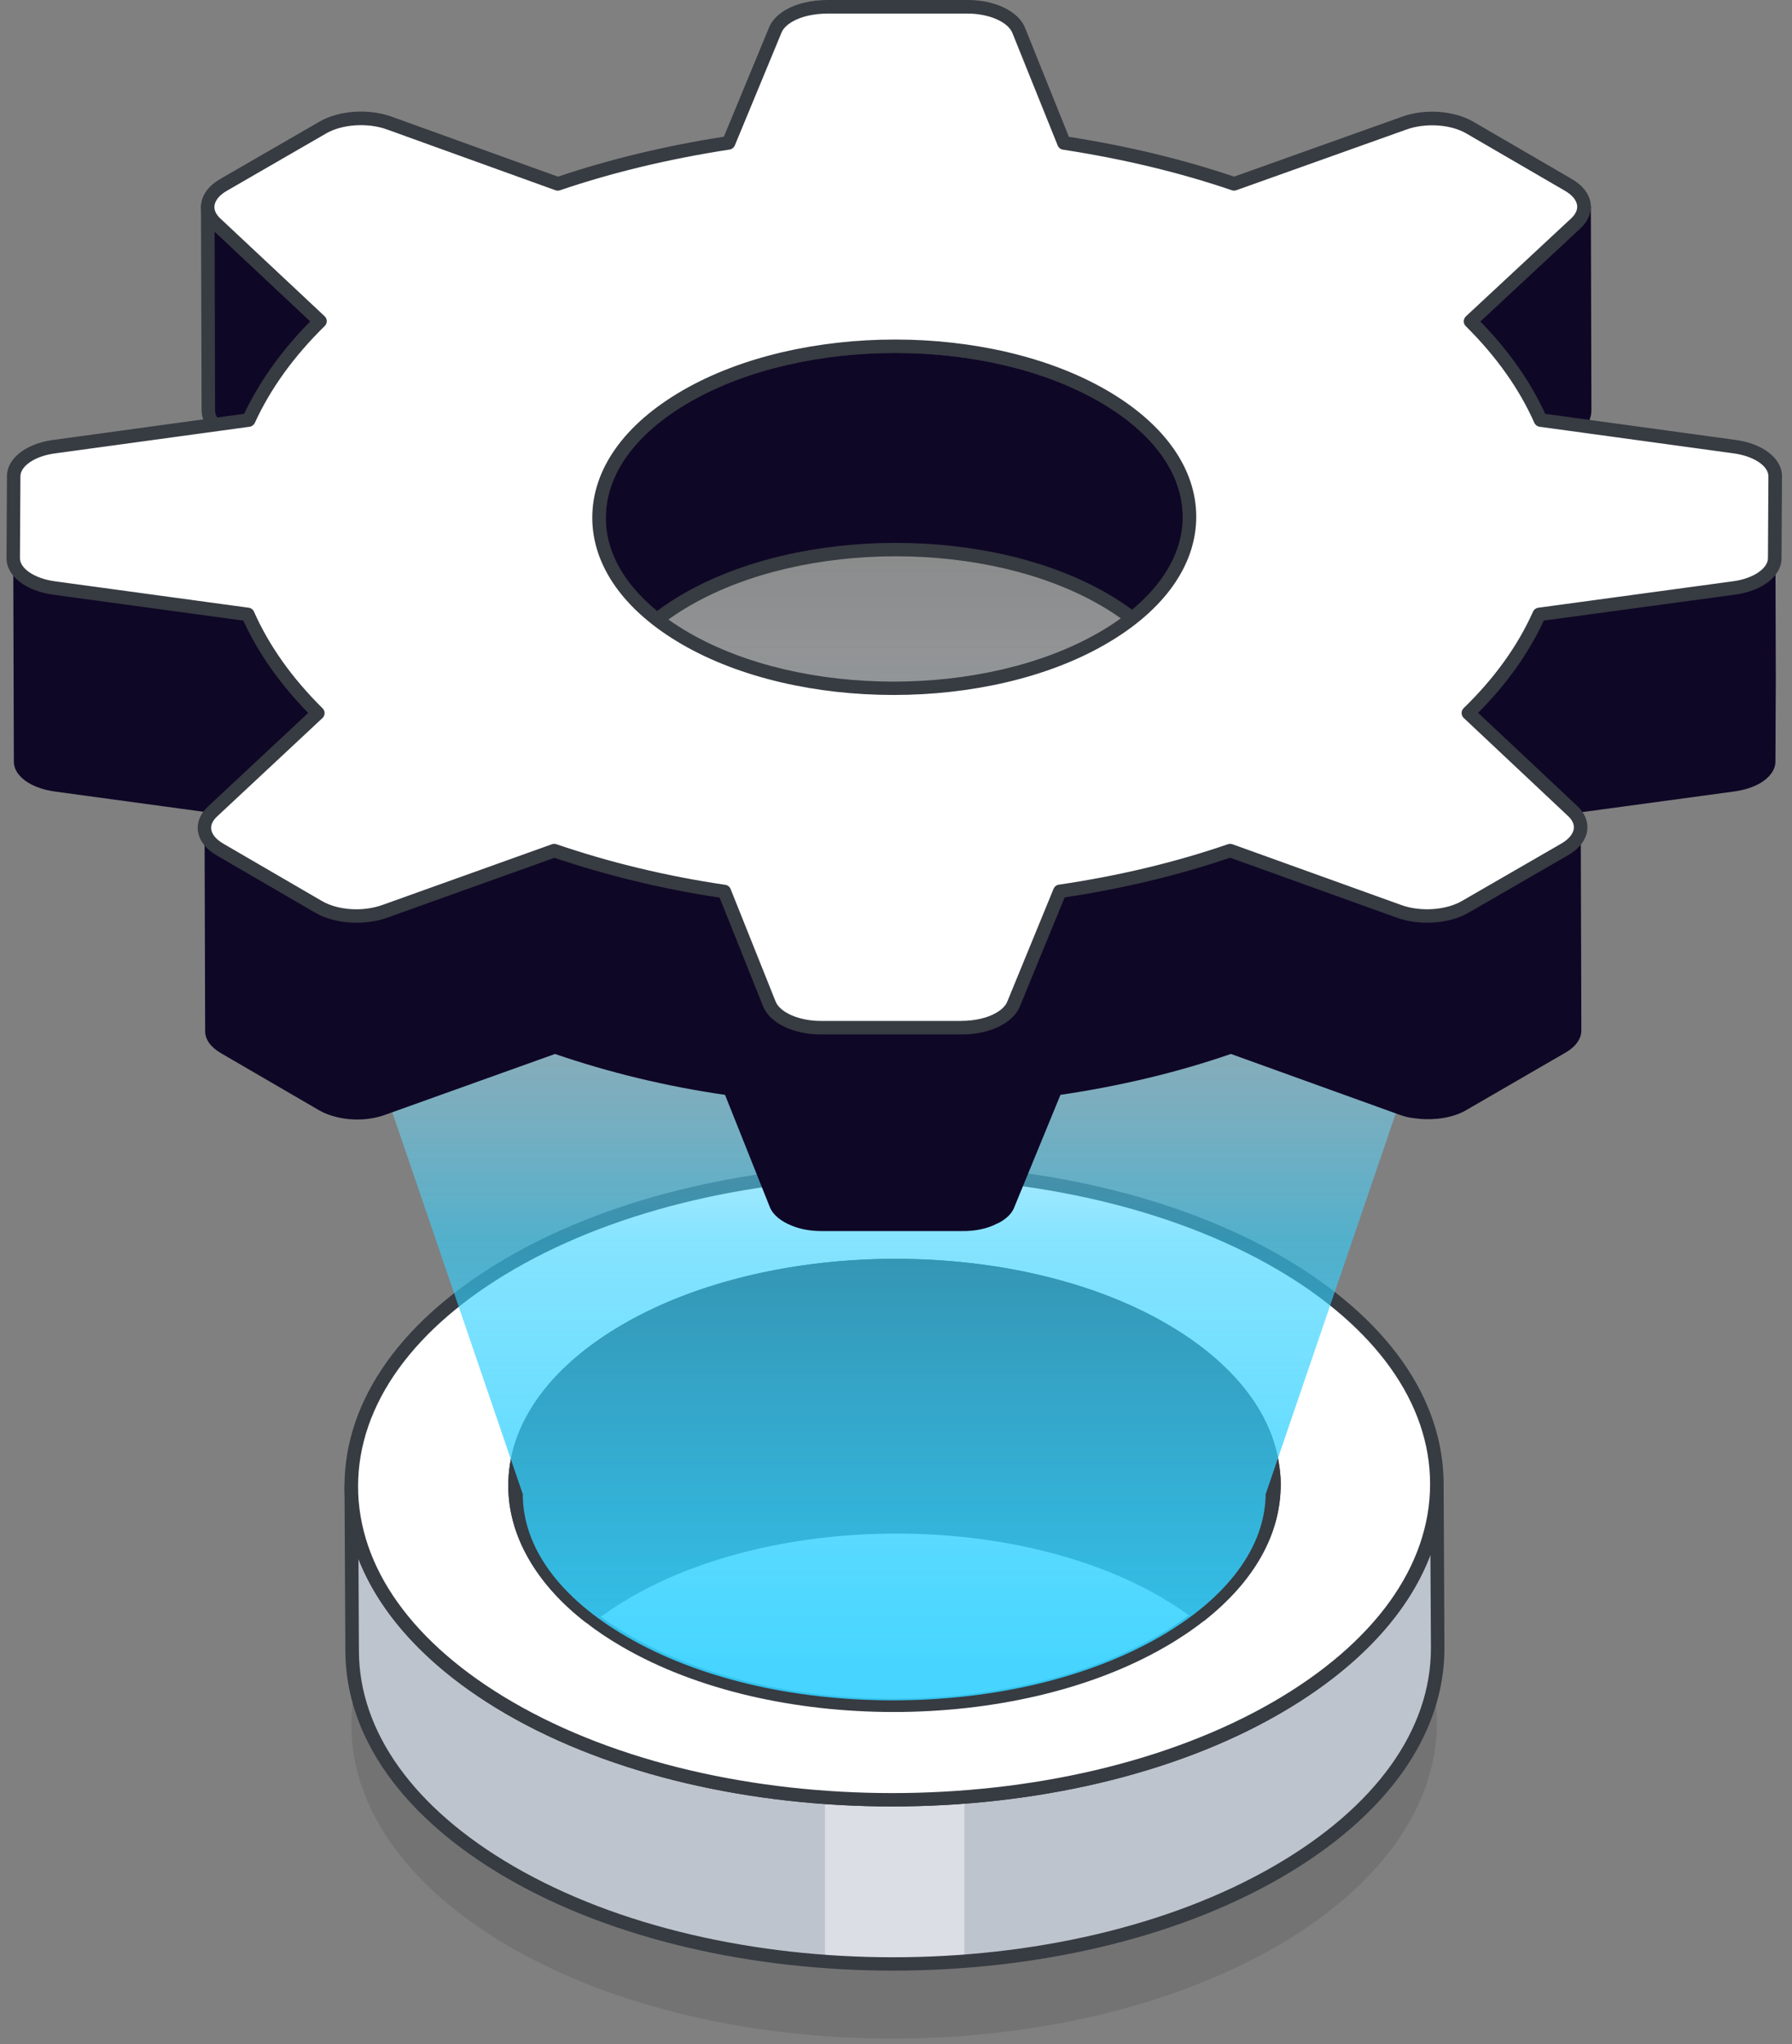 <?xml version="1.0" encoding="UTF-8"?> <svg xmlns="http://www.w3.org/2000/svg" width="150" height="171" viewBox="0 0 150 171" fill="none"><rect x="0" y="0" width="150" height="171" fill="#808080" stroke="none"/><g opacity="0.1"><path d="M42.81 125.627C25.009 135.903 24.936 152.561 42.621 162.84C60.306 173.119 89.044 173.119 106.845 162.84C124.646 152.564 124.777 135.894 107.092 125.618C89.407 115.336 60.609 115.348 42.81 125.627Z" fill="black"></path></g><path d="M29.415 124.394L29.47 138.127C29.505 144.824 33.905 151.5 42.701 156.615C50.095 160.904 59.411 163.399 69.051 164.1C72.927 164.387 76.858 164.387 80.72 164.082C90.286 163.364 99.533 160.869 106.91 156.615C115.886 151.427 120.373 144.641 120.355 137.84L120.283 124.144C120.283 130.928 115.796 137.714 106.837 142.884C99.478 147.121 90.251 149.616 80.72 150.352C76.861 150.657 72.93 150.657 69.051 150.369C59.377 149.689 50.043 147.191 42.628 142.884C33.832 137.767 29.433 131.091 29.415 124.394Z" fill="#BEC4CD"></path><path d="M69.05 150.369V164.102C72.927 164.39 76.858 164.39 80.719 164.085V150.352C76.858 150.657 72.927 150.657 69.05 150.369Z" fill="#DBDEE4"></path><path d="M74.761 164.861C63.025 164.861 51.31 162.273 42.404 157.101C33.724 152.056 28.932 145.315 28.909 138.124L28.839 124.464C28.839 124.441 28.839 124.417 28.839 124.394C28.839 124.394 28.839 124.394 28.839 124.391C28.839 124.08 29.092 123.824 29.403 123.824H29.406C29.717 123.824 29.97 124.077 29.973 124.388V124.464C30.025 131.207 34.614 137.572 42.901 142.387C60.391 152.553 88.951 152.553 106.558 142.387C115.054 137.479 119.724 130.992 119.703 124.118C119.703 124.118 119.703 124.118 119.703 124.115C119.703 123.804 119.956 123.548 120.268 123.548H120.27C120.582 123.548 120.835 123.801 120.837 124.112C120.837 124.115 120.837 124.118 120.837 124.118L120.907 137.842C120.931 145.144 116.057 151.983 107.191 157.101C98.238 162.273 86.491 164.861 74.761 164.861ZM30.005 130.416L30.043 138.122C30.063 144.894 34.657 151.288 42.974 156.121C60.464 166.286 89.021 166.286 106.627 156.121C115.127 151.215 119.797 144.725 119.776 137.848L119.735 130.082C117.834 135.092 113.519 139.677 107.125 143.367C89.204 153.716 60.138 153.713 42.328 143.367C36.132 139.764 31.915 135.295 30.005 130.416Z" fill="#373B42"></path><path d="M42.81 105.665C25.009 115.941 24.936 132.6 42.621 142.879C60.306 153.158 89.044 153.158 106.845 142.879C124.646 132.603 124.777 115.932 107.092 105.656C89.407 95.377 60.609 95.386 42.81 105.665Z" fill="white"></path><path d="M74.688 151.128C62.953 151.128 51.237 148.54 42.331 143.367C33.619 138.305 28.827 131.541 28.836 124.321C28.848 117.061 33.709 110.262 42.523 105.174C60.467 94.813 89.556 94.81 107.375 105.162C116.066 110.216 120.849 116.968 120.837 124.179C120.829 131.451 115.958 138.267 107.125 143.367C98.169 148.54 86.421 151.128 74.688 151.128ZM75.014 98.518C63.47 98.518 51.912 101.065 43.093 106.154C34.643 111.033 29.985 117.485 29.973 124.324C29.964 131.12 34.556 137.534 42.904 142.384C60.394 152.55 88.954 152.55 106.56 142.384C115.028 137.493 119.698 131.027 119.706 124.176C119.718 117.389 115.135 110.983 106.808 106.142C98.061 101.062 86.543 98.518 75.014 98.518Z" fill="#373B42"></path><path d="M106.638 124.226C106.638 128.052 104.573 131.89 100.459 135.141C99.505 135.892 98.438 136.613 97.255 137.293C84.838 144.469 64.714 144.469 52.356 137.279C51.26 136.645 50.262 135.979 49.367 135.272C45.209 132.053 43.13 128.198 43.115 124.356C43.086 119.62 46.218 114.871 52.469 111.263C64.914 104.072 85.039 104.072 97.397 111.263C99.316 112.374 100.947 113.601 102.276 114.915C102.797 115.421 103.274 115.953 103.707 116.488C105.007 118.105 105.873 119.823 106.306 121.571C106.379 121.859 106.437 122.149 106.481 122.437C106.583 123.001 106.641 123.577 106.641 124.141C106.638 124.167 106.638 124.197 106.638 124.226Z" fill="white"></path><path d="M74.796 143.225C66.558 143.225 58.323 141.404 52.069 137.764C50.917 137.098 49.917 136.426 49.013 135.711C44.863 132.495 42.563 128.459 42.546 124.353C42.514 119.201 45.939 114.374 52.185 110.765C64.773 103.493 85.185 103.493 97.683 110.765C99.625 111.891 101.306 113.15 102.675 114.505C103.17 114.985 103.667 115.531 104.147 116.124C105.481 117.788 106.394 119.57 106.854 121.425C106.932 121.733 106.993 122.039 107.037 122.347C107.144 122.946 107.203 123.554 107.203 124.132V124.22C107.203 128.349 104.993 132.274 100.808 135.577C99.814 136.359 98.712 137.101 97.534 137.776C91.257 141.41 83.022 143.225 74.796 143.225ZM74.967 106.433C66.933 106.433 58.893 108.207 52.755 111.751C46.875 115.144 43.654 119.619 43.683 124.35C43.697 128.101 45.837 131.82 49.713 134.821C50.577 135.505 51.533 136.144 52.639 136.787C64.828 143.876 84.717 143.885 96.97 136.801C98.101 136.153 99.157 135.444 100.108 134.696C104.007 131.617 106.071 127.997 106.071 124.228V124.141C106.071 123.629 106.019 123.088 105.92 122.539C105.88 122.248 105.821 121.978 105.755 121.707C105.333 120.012 104.495 118.378 103.263 116.846C102.812 116.287 102.347 115.775 101.881 115.322C100.576 114.031 98.971 112.83 97.113 111.754C91.021 108.207 82.998 106.433 74.967 106.433Z" fill="#373B42"></path><path d="M43.115 124.353C43.13 128.194 45.209 132.047 49.367 135.269C50.32 134.519 51.373 133.812 52.542 133.132C64.987 125.941 85.112 125.941 97.47 133.132C98.566 133.766 99.563 134.446 100.459 135.138C104.573 131.89 106.638 128.049 106.638 124.223V124.135C106.638 123.571 106.58 122.995 106.478 122.431C106.434 122.143 106.376 121.853 106.303 121.565C105.87 119.817 105.004 118.099 103.704 116.482C103.271 115.947 102.794 115.415 102.273 114.909C100.945 113.595 99.313 112.368 97.394 111.257C85.036 104.066 64.912 104.066 52.466 111.257C46.218 114.868 43.086 119.62 43.115 124.353Z" fill="#373B42"></path><path d="M49.364 135.836C49.242 135.836 49.117 135.795 49.015 135.717C44.86 132.498 42.56 128.462 42.546 124.356C42.514 119.201 45.939 114.377 52.185 110.768C64.773 103.496 85.185 103.496 97.683 110.768C99.625 111.894 101.306 113.153 102.675 114.508C103.17 114.987 103.667 115.534 104.147 116.127C105.481 117.791 106.394 119.573 106.854 121.428C106.932 121.736 106.993 122.042 107.037 122.35C107.144 122.949 107.203 123.557 107.203 124.135C107.203 128.349 104.993 132.277 100.808 135.58C100.599 135.74 100.317 135.743 100.108 135.583C99.186 134.871 98.203 134.211 97.183 133.617C84.99 126.525 65.092 126.528 52.822 133.617C51.661 134.292 50.644 134.975 49.71 135.708C49.614 135.795 49.489 135.836 49.364 135.836ZM74.967 106.433C66.933 106.433 58.893 108.207 52.755 111.751C46.875 115.145 43.654 119.619 43.683 124.35C43.697 127.988 45.712 131.597 49.37 134.548C50.245 133.882 51.196 133.257 52.261 132.64C64.845 125.368 85.255 125.368 97.755 132.64C98.686 133.181 99.593 133.777 100.451 134.417C104.129 131.396 106.071 127.88 106.071 124.222C106.071 123.623 106.019 123.086 105.92 122.533C105.88 122.245 105.824 121.975 105.757 121.704C105.333 120.006 104.496 118.369 103.266 116.84C102.815 116.281 102.35 115.77 101.884 115.316C100.579 114.025 98.974 112.824 97.116 111.748C91.021 108.207 82.998 106.433 74.967 106.433Z" fill="#373B42"></path><path d="M23.128 64.677L43.761 125.005C43.753 129.433 46.835 133.667 52.438 136.918C58.358 140.363 66.276 142.251 74.738 142.251C83.205 142.251 91.155 140.355 97.113 136.918C102.777 133.644 105.912 129.401 105.944 124.961H105.958L126.615 64.541C128.403 57.908 124.743 51.118 115.824 45.57C105.886 39.386 91.234 35.818 75.043 35.818C58.85 35.818 44.154 39.371 34.131 45.57C25.079 51.156 21.34 57.998 23.128 64.677Z" fill="url(#paint0_linear_567_3028)"></path><path d="M1.11 46.719L1.16 63.726C1.16 64.921 2.573 65.936 4.582 66.218L20.81 68.428C21.79 70.656 23.169 72.813 24.998 74.889L18.42 71.069C17.574 70.571 17.123 69.923 17.123 69.257L17.173 86.282C17.173 86.948 17.621 87.593 18.47 88.093L26.725 92.894C27.158 93.144 27.655 93.327 28.202 93.458C29.499 93.772 30.993 93.723 32.255 93.258L46.457 88.175C50.958 89.719 55.759 90.882 60.69 91.597L64.444 100.998C64.709 101.647 65.392 102.193 66.288 102.542C67.003 102.842 67.867 102.99 68.78 102.99H80.524C81.621 103.007 82.65 102.792 83.432 102.376C83.531 102.344 83.633 102.292 83.714 102.243C84.296 101.911 84.711 101.495 84.895 101.013L88.765 91.594C93.714 90.865 98.514 89.733 103.033 88.172L117.185 93.272C117.386 93.339 117.584 93.406 117.799 93.455C118.098 93.522 118.398 93.554 118.712 93.589C120.125 93.737 121.634 93.505 122.698 92.891L131.02 88.073C131.901 87.576 132.367 86.893 132.367 86.212L132.317 69.205C132.317 69.885 131.852 70.551 130.971 71.066L124.975 74.52C126.67 72.56 127.964 70.516 128.895 68.422L145.172 66.213C146.004 66.096 146.734 65.864 147.315 65.532C148.112 65.067 148.612 64.418 148.612 63.721V63.671L148.644 56.879L148.595 39.871L148.563 46.664V46.696C148.563 47.394 148.066 48.042 147.266 48.507C146.685 48.839 145.955 49.071 145.123 49.188L128.845 51.398C127.566 54.27 125.606 57.044 122.916 59.653L122.966 75.68L122.652 75.863C121.788 76.361 120.625 76.628 119.462 76.628V76.596C119.064 76.596 118.665 76.579 118.267 76.529C117.886 76.462 117.485 76.381 117.139 76.247L102.987 71.165C98.468 72.709 93.667 73.84 88.718 74.57L84.848 83.988C84.665 84.47 84.249 84.883 83.668 85.218C83.583 85.267 83.519 85.302 83.435 85.334C82.638 85.75 81.591 85.982 80.478 85.965H68.751C67.855 85.965 67.006 85.817 66.294 85.532C65.363 85.2 64.683 84.636 64.418 83.988L60.647 74.587C55.712 73.857 50.914 72.694 46.413 71.165L32.229 76.23C31.465 76.512 30.618 76.646 29.772 76.628V76.596C29.208 76.596 28.644 76.529 28.126 76.413C27.594 76.297 27.097 76.114 26.681 75.863L26.664 75.846L26.614 59.653C23.974 57.044 22.029 54.27 20.767 51.398L4.539 49.188C2.779 48.955 1.483 48.141 1.183 47.144V47.126C1.128 47.004 1.11 46.87 1.11 46.719Z" fill="#0F0726"></path><path d="M17.388 17.322L17.437 34.346C17.437 34.812 17.652 35.277 18.103 35.707L26.841 43.896L26.791 26.871L18.053 18.682C17.606 18.267 17.388 17.787 17.388 17.322Z" fill="#0F0726"></path><path d="M26.84 44.463C26.698 44.463 26.558 44.41 26.454 44.309L17.716 36.12C17.161 35.585 16.873 34.972 16.873 34.344L16.823 17.327C16.823 17.324 16.823 17.322 16.823 17.322C16.823 17.01 17.076 16.755 17.39 16.755C17.701 16.755 17.957 17.008 17.957 17.322V17.33C17.96 17.656 18.126 17.979 18.437 18.267L27.178 26.461C27.294 26.568 27.358 26.716 27.358 26.873L27.407 43.898C27.407 44.125 27.274 44.329 27.067 44.419C26.992 44.448 26.916 44.463 26.84 44.463ZM17.963 19.374L18.004 34.346C18.004 34.666 18.169 34.986 18.495 35.303L26.265 42.587L26.221 27.121L17.963 19.374Z" fill="#373B42"></path><path d="M123.094 26.888L123.143 43.913L131.962 35.707C132.428 35.274 132.643 34.794 132.643 34.312L132.593 17.301C132.593 17.767 132.378 18.249 131.913 18.68L123.094 26.888Z" fill="#0F0726"></path><path d="M123.147 44.48C123.071 44.48 122.993 44.465 122.92 44.434C122.713 44.343 122.58 44.14 122.58 43.916L122.527 26.891C122.527 26.734 122.591 26.58 122.708 26.472L131.53 18.267C131.855 17.964 132.027 17.63 132.027 17.304C132.027 16.993 132.28 16.737 132.594 16.737C132.905 16.737 133.161 16.99 133.161 17.304L133.21 34.315C133.21 34.977 132.914 35.603 132.35 36.126L123.531 44.332C123.426 44.428 123.286 44.48 123.147 44.48ZM123.661 27.135L123.708 42.616L131.579 35.294C131.911 34.986 132.076 34.658 132.076 34.315L132.036 19.348L123.661 27.135Z" fill="#0F0726"></path><path d="M50.145 43.331L50.2 60.342C50.188 56.658 52.619 52.971 57.478 50.165C67.164 44.573 82.813 44.573 92.435 50.165C97.215 52.942 99.609 56.579 99.62 60.22L99.565 43.212C99.553 39.572 97.16 35.937 92.38 33.157C82.755 27.566 67.109 27.566 57.423 33.157C52.564 35.96 50.133 39.647 50.145 43.331Z" fill="#0F0726"></path><path d="M50.199 60.909C49.888 60.909 49.632 60.656 49.632 60.345L49.577 43.334C49.568 39.275 52.255 35.486 57.143 32.666C66.971 26.987 82.903 26.993 92.667 32.666C97.471 35.457 100.12 39.202 100.134 43.209L100.19 60.217C100.19 60.531 99.937 60.784 99.626 60.787H99.623C99.311 60.787 99.056 60.534 99.056 60.223C99.044 56.635 96.593 53.238 92.153 50.659C82.705 45.166 67.277 45.166 57.765 50.659C53.244 53.27 50.761 56.707 50.769 60.345C50.766 60.653 50.514 60.909 50.199 60.909ZM50.711 43.331L50.752 55.89C51.97 53.555 54.16 51.427 57.198 49.673C67.027 43.997 82.958 44 92.722 49.673C95.686 51.395 97.829 53.48 99.041 55.765L99 43.212C98.989 39.624 96.537 36.228 92.097 33.646C82.647 28.153 67.224 28.156 57.71 33.646C53.189 36.257 50.703 39.694 50.711 43.331Z" fill="#373B42"></path><path d="M26.612 59.661C23.969 57.044 22.029 54.285 20.756 51.403L4.539 49.194C2.509 48.917 1.093 47.873 1.116 46.675L1.154 39.88C1.137 39.17 1.625 38.513 2.445 38.042C3.024 37.708 3.763 37.467 4.606 37.362L20.831 35.14C22.14 32.282 24.128 29.488 26.801 26.871L18.057 18.68C16.961 17.647 17.255 16.316 18.72 15.469L27.042 10.663C28.508 9.817 30.805 9.651 32.587 10.288L46.702 15.379C51.229 13.841 56.038 12.707 60.996 11.948L64.884 2.559C65.067 2.073 65.489 1.643 66.064 1.311C66.884 0.837 68.018 0.558 69.242 0.57H80.975C83.046 0.558 84.843 1.384 85.293 2.57L89.076 11.96C94.028 12.719 98.803 13.841 103.313 15.379L117.523 10.311C119.291 9.662 121.568 9.817 123.045 10.674L131.294 15.469C132.771 16.327 133.03 17.647 131.922 18.68L123.106 26.882C125.749 29.499 127.706 32.291 128.962 35.14L145.161 37.362C147.211 37.626 148.627 38.67 148.601 39.868L148.563 46.664C148.581 47.376 148.086 48.036 147.261 48.513C146.688 48.845 145.958 49.086 145.129 49.194L128.849 51.403C127.56 54.273 125.609 57.044 122.917 59.65L131.66 67.864C132.757 68.897 132.443 70.217 130.977 71.063L122.655 75.869C121.19 76.716 118.91 76.893 117.13 76.253L102.978 71.162C98.471 72.712 93.662 73.846 88.722 74.57L84.851 83.994C84.662 84.471 84.244 84.895 83.671 85.224C82.848 85.7 81.708 85.985 80.475 85.971H68.742C66.672 85.983 64.875 85.157 64.407 83.982L60.644 74.581C55.713 73.854 50.918 72.7 46.408 71.162L32.218 76.242C30.43 76.878 28.153 76.724 26.676 75.866L18.426 71.072C16.949 70.214 16.691 68.894 17.819 67.873L26.612 59.661ZM92.266 53.404C101.952 47.812 102.004 38.749 92.379 33.154C82.755 27.563 67.108 27.563 57.422 33.154C47.757 38.734 47.708 47.798 57.329 53.389C66.954 58.984 82.604 58.984 92.266 53.404Z" fill="white"></path><path d="M80.556 86.541C80.524 86.541 80.495 86.541 80.466 86.541H68.739C68.725 86.541 68.71 86.541 68.695 86.541C66.407 86.541 64.427 85.578 63.877 84.194L60.237 75.096C55.459 74.375 50.81 73.252 46.41 71.764L32.407 76.776C30.476 77.466 27.998 77.294 26.387 76.358L18.138 71.563C17.208 71.022 16.646 70.278 16.559 69.469C16.484 68.751 16.795 68.036 17.432 67.454L25.797 59.644C23.433 57.222 21.607 54.625 20.366 51.921L4.457 49.752C2.125 49.435 0.514 48.164 0.543 46.661L0.584 39.874C0.561 38.993 1.137 38.138 2.157 37.548C2.82 37.167 3.64 36.905 4.533 36.795L20.441 34.617C21.726 31.904 23.584 29.304 25.977 26.879L17.661 19.09C17.042 18.505 16.751 17.79 16.835 17.074C16.931 16.26 17.498 15.513 18.432 14.975L26.754 10.171C28.373 9.235 30.848 9.066 32.773 9.756L46.704 14.78C51.002 13.332 55.669 12.207 60.592 11.436L64.357 2.341C64.575 1.762 65.07 1.227 65.779 0.817C66.715 0.276 67.928 0.015 69.248 0H80.972C80.987 0 81.001 0 81.016 0C83.322 0 85.293 0.971 85.819 2.367L89.474 11.448C94.394 12.218 99.044 13.338 103.301 14.777L117.325 9.776C119.229 9.072 121.701 9.241 123.324 10.183L131.573 14.978C132.5 15.516 133.062 16.257 133.152 17.066C133.233 17.787 132.934 18.505 132.303 19.095L123.914 26.9C126.284 29.328 128.107 31.921 129.343 34.62L145.231 36.798C147.571 37.1 149.191 38.368 149.162 39.877L149.124 46.664C149.147 47.548 148.569 48.406 147.536 49.002C146.885 49.38 146.077 49.638 145.196 49.752L129.226 51.918C127.956 54.654 126.106 57.248 123.728 59.635L132.041 67.445C132.655 68.024 132.945 68.731 132.864 69.44C132.768 70.257 132.198 71.005 131.256 71.548L122.934 76.352C121.308 77.291 118.843 77.466 116.932 76.779L102.966 71.755C98.657 73.223 93.999 74.34 89.117 75.076L85.368 84.2C85.136 84.782 84.644 85.305 83.947 85.706C83.028 86.25 81.824 86.541 80.556 86.541ZM80.472 85.407C81.562 85.407 82.626 85.174 83.383 84.735C83.856 84.462 84.182 84.133 84.319 83.784L88.189 74.357C88.268 74.171 88.433 74.04 88.631 74.011C93.632 73.276 98.392 72.139 102.786 70.627C102.911 70.586 103.042 70.586 103.164 70.629L117.316 75.721C118.91 76.294 121.035 76.148 122.367 75.378L130.689 70.574C131.311 70.214 131.683 69.769 131.736 69.318C131.788 68.876 131.509 68.51 131.265 68.28L122.524 60.066C122.411 59.958 122.347 59.813 122.344 59.656C122.341 59.499 122.405 59.35 122.515 59.243C125.08 56.76 127.037 54.044 128.322 51.171C128.403 50.993 128.569 50.868 128.764 50.842L145.045 48.632C145.777 48.536 146.443 48.324 146.967 48.022C147.627 47.641 147.996 47.152 147.987 46.678L148.025 39.865C148.042 38.976 146.775 38.144 145.077 37.923L128.872 35.702C128.677 35.675 128.511 35.547 128.43 35.37C127.179 32.541 125.251 29.822 122.693 27.286C122.582 27.179 122.521 27.028 122.524 26.873C122.527 26.719 122.594 26.571 122.704 26.466L131.521 18.264C131.773 18.025 132.067 17.647 132.015 17.194C131.965 16.752 131.602 16.312 130.994 15.961L122.742 11.166C121.416 10.392 119.299 10.261 117.7 10.846L103.487 15.914C103.362 15.955 103.231 15.958 103.112 15.917C98.776 14.437 94.019 13.294 88.974 12.521C88.776 12.492 88.608 12.358 88.535 12.172L84.752 2.783C84.394 1.838 82.786 1.137 81.001 1.137C80.987 1.137 80.978 1.137 80.963 1.137H69.231C68.143 1.146 67.088 1.367 66.337 1.803C65.858 2.079 65.535 2.411 65.404 2.759L61.508 12.169C61.429 12.352 61.263 12.483 61.068 12.512C56.026 13.286 51.249 14.431 46.87 15.92C46.754 15.961 46.617 15.961 46.495 15.917L32.38 10.826C30.775 10.247 28.641 10.389 27.312 11.157L18.99 15.961C18.374 16.316 18.007 16.76 17.952 17.211C17.9 17.662 18.182 18.034 18.432 18.267L27.173 26.455C27.286 26.562 27.35 26.708 27.353 26.862C27.356 27.016 27.292 27.164 27.181 27.275C24.599 29.802 22.634 32.529 21.331 35.376C21.25 35.553 21.084 35.675 20.892 35.702L4.669 37.923C3.919 38.016 3.248 38.225 2.715 38.534C2.064 38.909 1.698 39.394 1.709 39.865L1.669 46.678C1.651 47.568 2.913 48.403 4.6 48.632L20.819 50.842C21.014 50.868 21.18 50.993 21.261 51.174C22.514 54.012 24.448 56.73 27.001 59.257C27.112 59.365 27.173 59.513 27.17 59.67C27.167 59.824 27.103 59.97 26.989 60.074L18.191 68.289C17.926 68.527 17.629 68.902 17.676 69.35C17.722 69.789 18.086 70.228 18.697 70.583L26.946 75.378C28.289 76.16 30.377 76.294 32.011 75.709L46.201 70.629C46.323 70.586 46.454 70.586 46.576 70.627C51.066 72.162 55.823 73.305 60.711 74.023C60.911 74.052 61.08 74.186 61.156 74.375L64.918 83.775C65.288 84.712 66.907 85.41 68.687 85.41C68.701 85.41 68.71 85.41 68.725 85.41H80.472V85.407ZM74.796 58.141C68.361 58.141 61.932 56.722 57.044 53.881C52.223 51.078 49.571 47.318 49.577 43.294C49.583 39.249 52.267 35.475 57.14 32.663C66.968 26.984 82.9 26.99 92.664 32.663C97.485 35.466 100.137 39.223 100.131 43.244C100.125 47.292 97.433 51.075 92.548 53.892C87.648 56.725 81.219 58.141 74.796 58.141ZM74.927 29.528C68.698 29.528 62.464 30.901 57.707 33.649C53.2 36.251 50.717 39.676 50.711 43.3C50.705 46.902 53.156 50.31 57.614 52.901C67.058 58.394 82.478 58.397 91.981 52.915C96.499 50.307 98.991 46.873 98.997 43.247C99.003 39.647 96.552 36.239 92.094 33.649C87.369 30.901 81.149 29.528 74.927 29.528Z" fill="#373B42"></path><defs><linearGradient id="paint0_linear_567_3028" x1="74.876" y1="142.251" x2="74.876" y2="35.816" gradientUnits="userSpaceOnUse"><stop offset="0.033" stop-color="#33D1FF" stop-opacity="0.9"></stop><stop offset="0.121" stop-color="#33D1FF" stop-opacity="0.819"></stop><stop offset="0.361" stop-color="#33D1FF" stop-opacity="0.595"></stop><stop offset="0.577" stop-color="#B6E7FF" stop-opacity="0.394"></stop><stop offset="0.763" stop-color="#DEF4FF" stop-opacity="0.221"></stop><stop offset="0.91" stop-color="#F6FCFF" stop-opacity="0.084"></stop><stop offset="1" stop-color="white" stop-opacity="0"></stop></linearGradient></defs></svg> 